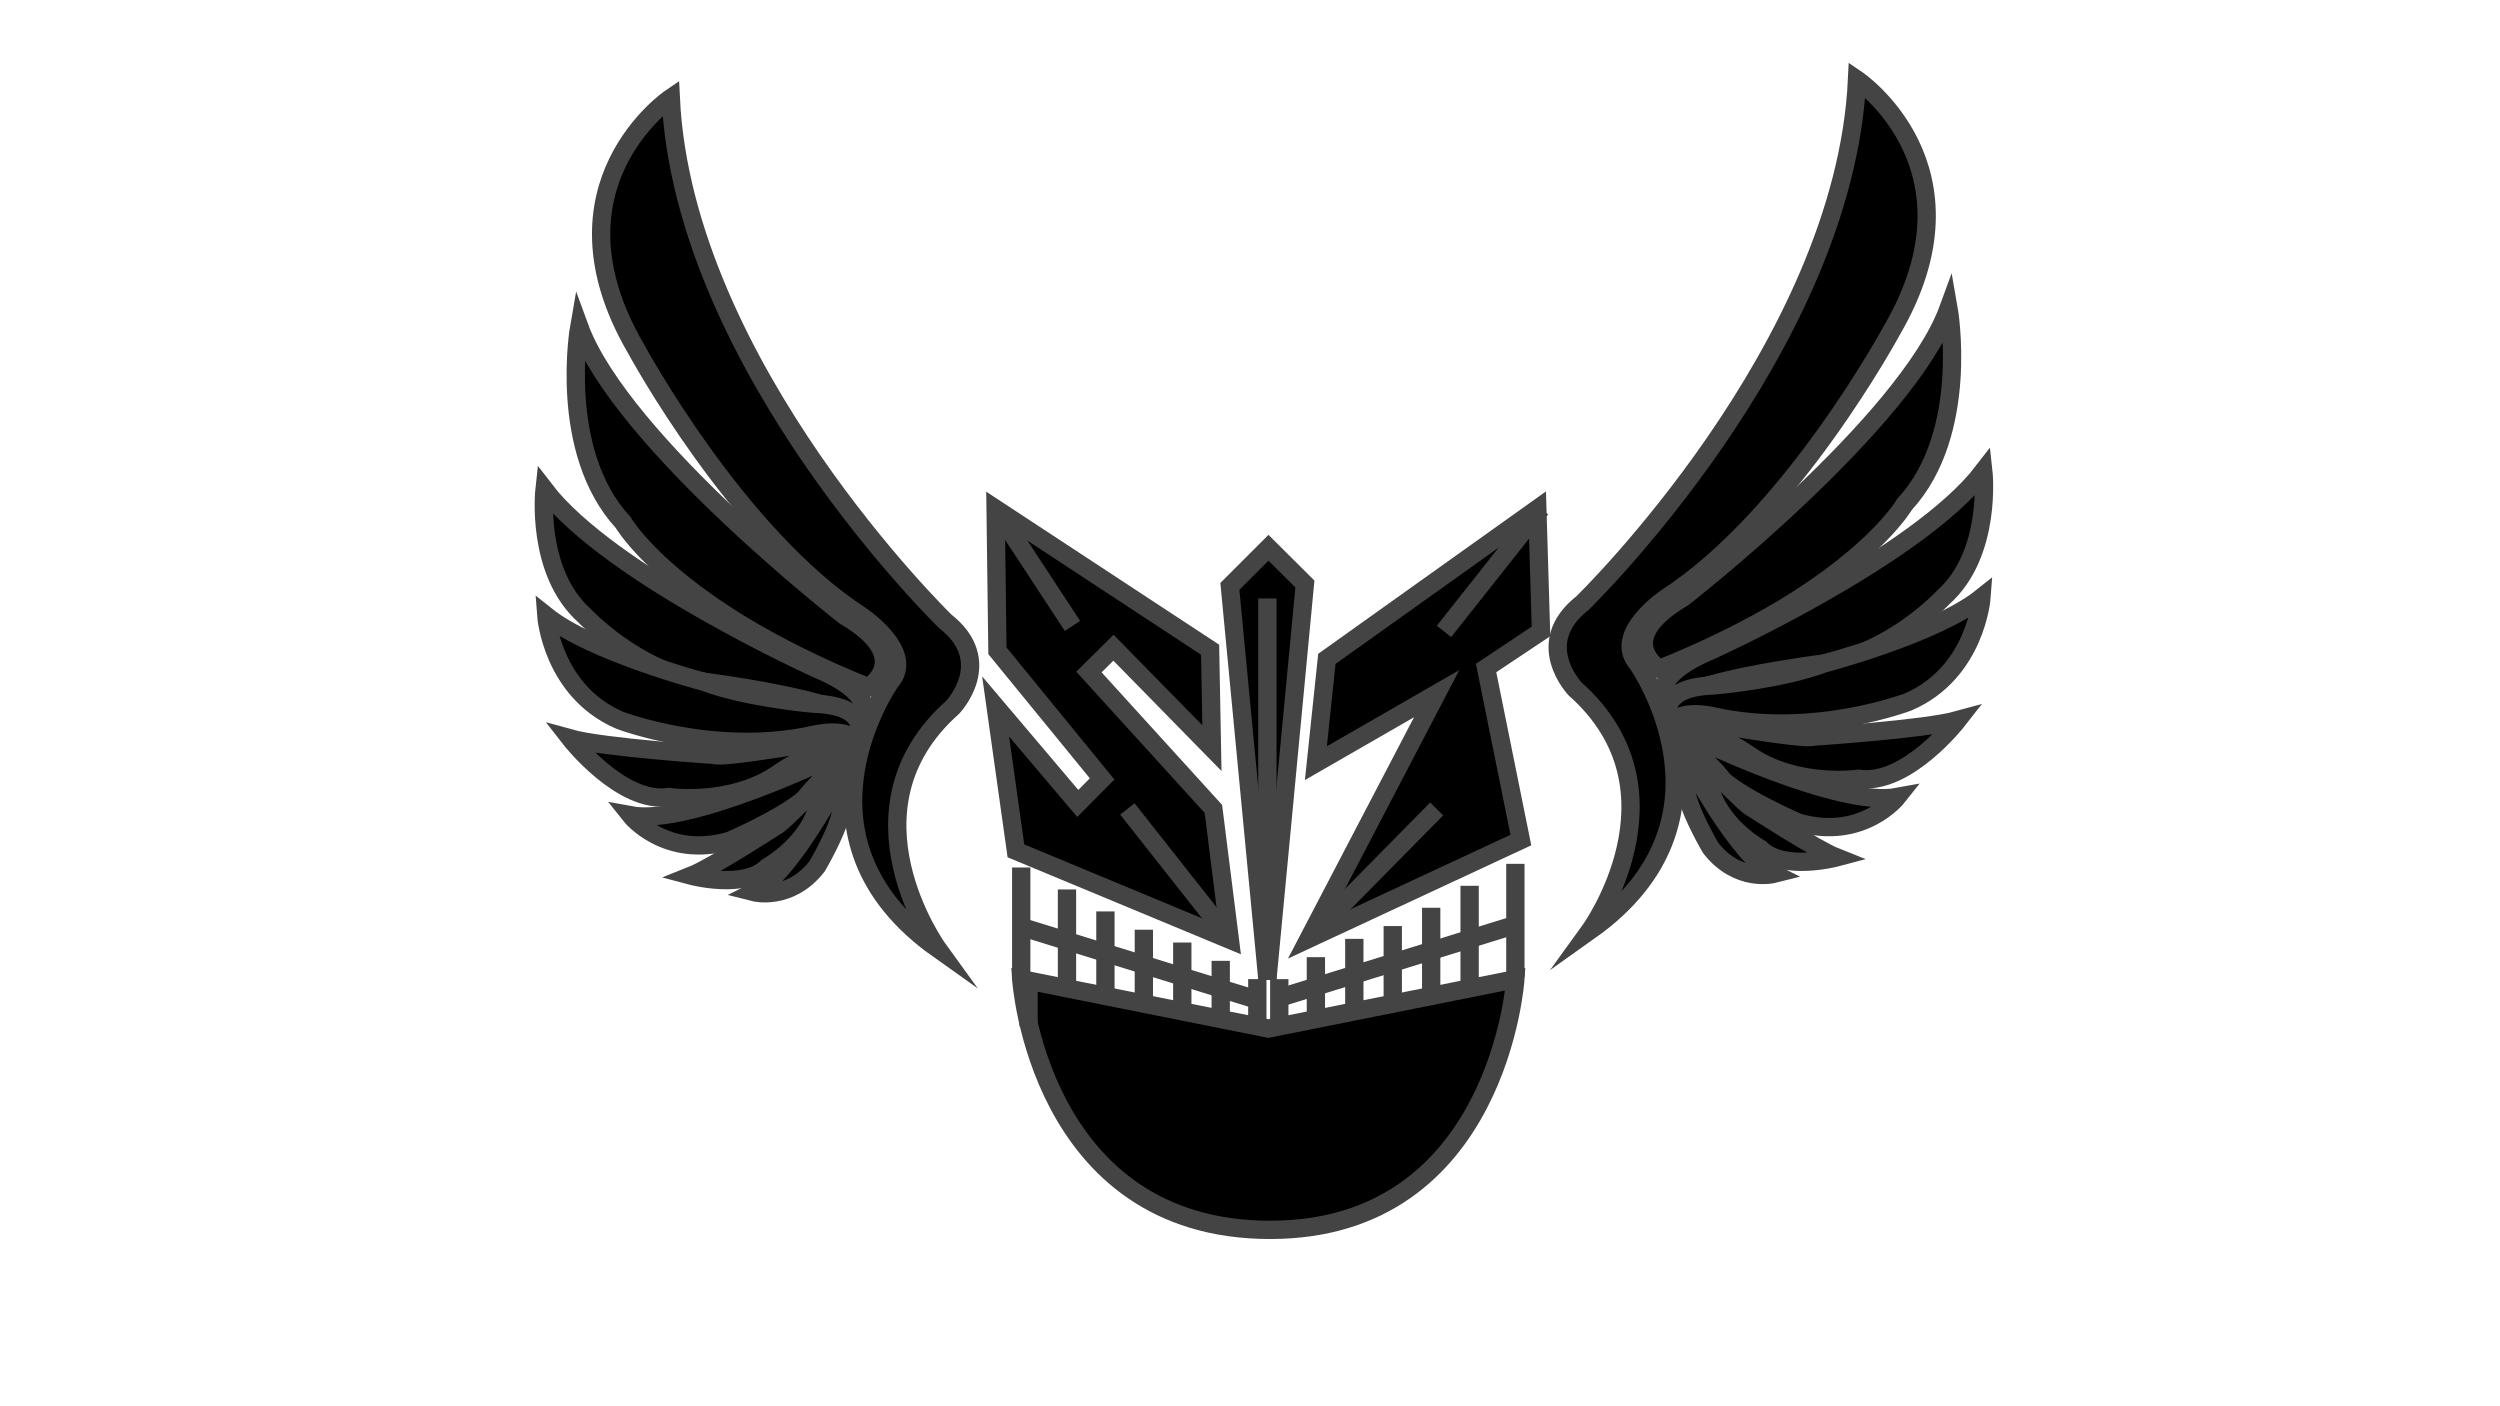 <?xml version="1.0" encoding="utf-8"?>
<!-- Generator: Adobe Illustrator 21.0.2, SVG Export Plug-In . SVG Version: 6.00 Build 0)  -->
<svg version="1.1" xmlns="http://www.w3.org/2000/svg" xmlns:xlink="http://www.w3.org/1999/xlink" x="0px" y="0px"
	 viewBox="0 0 1366 768" style="enable-background:new 0 0 1366 768;" xml:space="preserve">
<style type="text/css">
	.st0{stroke:#444444;stroke-width:10;stroke-miterlimit:10;}
</style>
<g id="Layer_3">
</g>
<g id="Layer_2">
	<g>
		<g>
			<path class="st0" d="M512.5,518.5c0,0-55-76,8-132c0,0,24-25-4-47c0,0-143-139-150-286c0,0-71,48-19,137c0,0,55,102,123,146
				c0,0,30,20,16,36C486.5,372.5,426.5,457.5,512.5,518.5z"/>
			<path class="st0" d="M474.5,375.5c0,0,26-16-13-39c0,0-122-95-145-158c0,0-12,68,24,107c0,0,14.8,25.8,66,56.7
				C424.4,352.9,446.8,364.4,474.5,375.5z"/>
			<path class="st0" d="M469.5,395.5c0,0,15-14-23-30c0,0-113-51-149-98c0,0-5,45,22,69c0,0,28,30,65,36
				C384.5,372.5,464.5,382.5,469.5,395.5z"/>
			<path class="st0" d="M468.5,406.5c0,0,11-21-24-22c0,0-36-3-60-12c0,0-61-16-86-36c0,0,3,41,40,57c0,0,52,20,106,8
				C444.5,401.5,464.5,396.5,468.5,406.5z"/>
			<path class="st0" d="M466.5,412.5c0,0,4-13-15-8c0,0-56,10-61,8c0,0-61-4-79-9c0,0,28,36,54,32c0,0,34,5,60-13
				C425.5,422.5,451.5,403.5,466.5,412.5z"/>
			<path class="st0" d="M466.5,413.5c0,0-2-7-12,0c0,0-78,38-110,32c0,0,19,24,54,14c0,0,28-12,41-23
				C439.5,436.5,450.5,421.5,466.5,413.5z"/>
			<path class="st0" d="M464.3,421.2c0,0-3-8.5-11.2,1.8c0,0-26.1,27.7-29.5,28.6c0,0-34.3,22.3-45.9,26.9c0,0,29.2,7.8,41.5-4.7
				c0,0,20.2-11,27-30.9C446.3,442.9,452.7,422.5,464.3,421.2z"/>
			<path class="st0" d="M464.7,421.8c0,0-3.8-2.9-6.4,4.8c0,0-26.8,51.3-46.3,60.9c0,0,19.6,5,34.5-14.2c0,0,10.3-17.5,12.9-28.5
				C459.3,444.7,459.3,432.4,464.7,421.8z"/>
		</g>
		<g>
			<path class="st0" d="M868.7,508.5c0,0,55-76-8-132c0,0-24-25,4-47c0,0,143-139,150-286c0,0,71,48,19,137c0,0-55,102-123,146
				c0,0-30,20-16,36C894.7,362.5,954.7,447.5,868.7,508.5z"/>
			<path class="st0" d="M906.7,365.5c0,0-26-16,13-39c0,0,122-95,145-158c0,0,12,68-24,107c0,0-14.8,25.8-66,56.7
				C956.8,342.9,934.4,354.4,906.7,365.5z"/>
			<path class="st0" d="M911.7,385.5c0,0-15-14,23-30c0,0,113-51,149-98c0,0,5,45-22,69c0,0-28,30-65,36
				C996.7,362.5,916.7,372.5,911.7,385.5z"/>
			<path class="st0" d="M912.7,396.5c0,0-11-21,24-22c0,0,36-3,60-12c0,0,61-16,86-36c0,0-3,41-40,57c0,0-52,20-106,8
				C936.7,391.5,916.7,386.5,912.7,396.5z"/>
			<path class="st0" d="M914.7,402.5c0,0-4-13,15-8c0,0,56,10,61,8c0,0,61-4,79-9c0,0-28,36-54,32c0,0-34,5-60-13
				C955.7,412.5,929.7,393.5,914.7,402.5z"/>
			<path class="st0" d="M914.7,403.5c0,0,2-7,12,0c0,0,78,38,110,32c0,0-19,24-54,14c0,0-28-12-41-23
				C941.7,426.5,930.7,411.5,914.7,403.5z"/>
			<path class="st0" d="M916.9,411.2c0,0,3-8.5,11.2,1.8c0,0,26.1,27.7,29.5,28.6c0,0,34.3,22.3,45.9,26.9c0,0-29.2,7.8-41.5-4.7
				c0,0-20.2-11-27-30.9C934.9,432.9,928.5,412.5,916.9,411.2z"/>
			<path class="st0" d="M916.5,411.8c0,0,3.8-2.9,6.4,4.8c0,0,26.8,51.3,46.3,60.9c0,0-19.6,5-34.5-14.2c0,0-10.3-17.5-12.9-28.5
				C921.9,434.7,921.9,422.4,916.5,411.8z"/>
		</g>
		<g>
			<g>
				<polygon class="st0" points="672,320.4 693.1,299.3 713,319.1 692.5,535 				"/>
				<line class="st0" x1="692.5" y1="535" x2="692.5" y2="327"/>
			</g>
			<polygon class="st0" points="545,355.6 544,278 661.2,355 662.2,408.8 608.4,353.9 595,367.2 663,442 672,513.5 555.1,464.9 
				544,386 588.9,439 602.2,425.6 			"/>
			<line class="st0" x1="544" y1="278" x2="586" y2="342"/>
			<line class="st0" x1="672" y1="513" x2="616" y2="442"/>
			<g>
				<polygon class="st0" points="725,360 840,278 842,345 812,365 831,459 715,513 785,379 719,417 				"/>
				<line class="st0" x1="842" y1="278" x2="789" y2="345"/>
				<line class="st0" x1="715" y1="513" x2="785" y2="442"/>
			</g>
			<path class="st0" d="M558,535c0,0,9,137,136,137c125,0,134-137,134-137l-135,27L558,535z"/>
			<line class="st0" x1="687" y1="535" x2="687" y2="560.8"/>
			<line class="st0" x1="667" y1="525" x2="667" y2="560.8"/>
			<line class="st0" x1="646" y1="515" x2="646" y2="550.8"/>
			<line class="st0" x1="625" y1="508" x2="625" y2="550.8"/>
			<line class="st0" x1="604" y1="498" x2="604" y2="540.8"/>
			<line class="st0" x1="583" y1="486" x2="583" y2="540.8"/>
			<line class="st0" x1="562" y1="535" x2="562" y2="560.8"/>
			<line class="st0" x1="699" y1="560.8" x2="699" y2="535"/>
			<line class="st0" x1="558" y1="474" x2="558" y2="535.8"/>
			<line class="st0" x1="719" y1="523" x2="719" y2="558.8"/>
			<line class="st0" x1="740" y1="513" x2="740" y2="548.8"/>
			<line class="st0" x1="761" y1="506" x2="761" y2="548.8"/>
			<line class="st0" x1="782" y1="496" x2="782" y2="544"/>
			<line class="st0" x1="803" y1="484" x2="803" y2="538.8"/>
			<line class="st0" x1="828" y1="472" x2="828" y2="533.8"/>
			<line class="st0" x1="690.1" y1="547.3" x2="560.8" y2="507.3"/>
			<line class="st0" x1="698.8" y1="545.3" x2="828.1" y2="505.3"/>
		</g>
	</g>
</g>
</svg>
